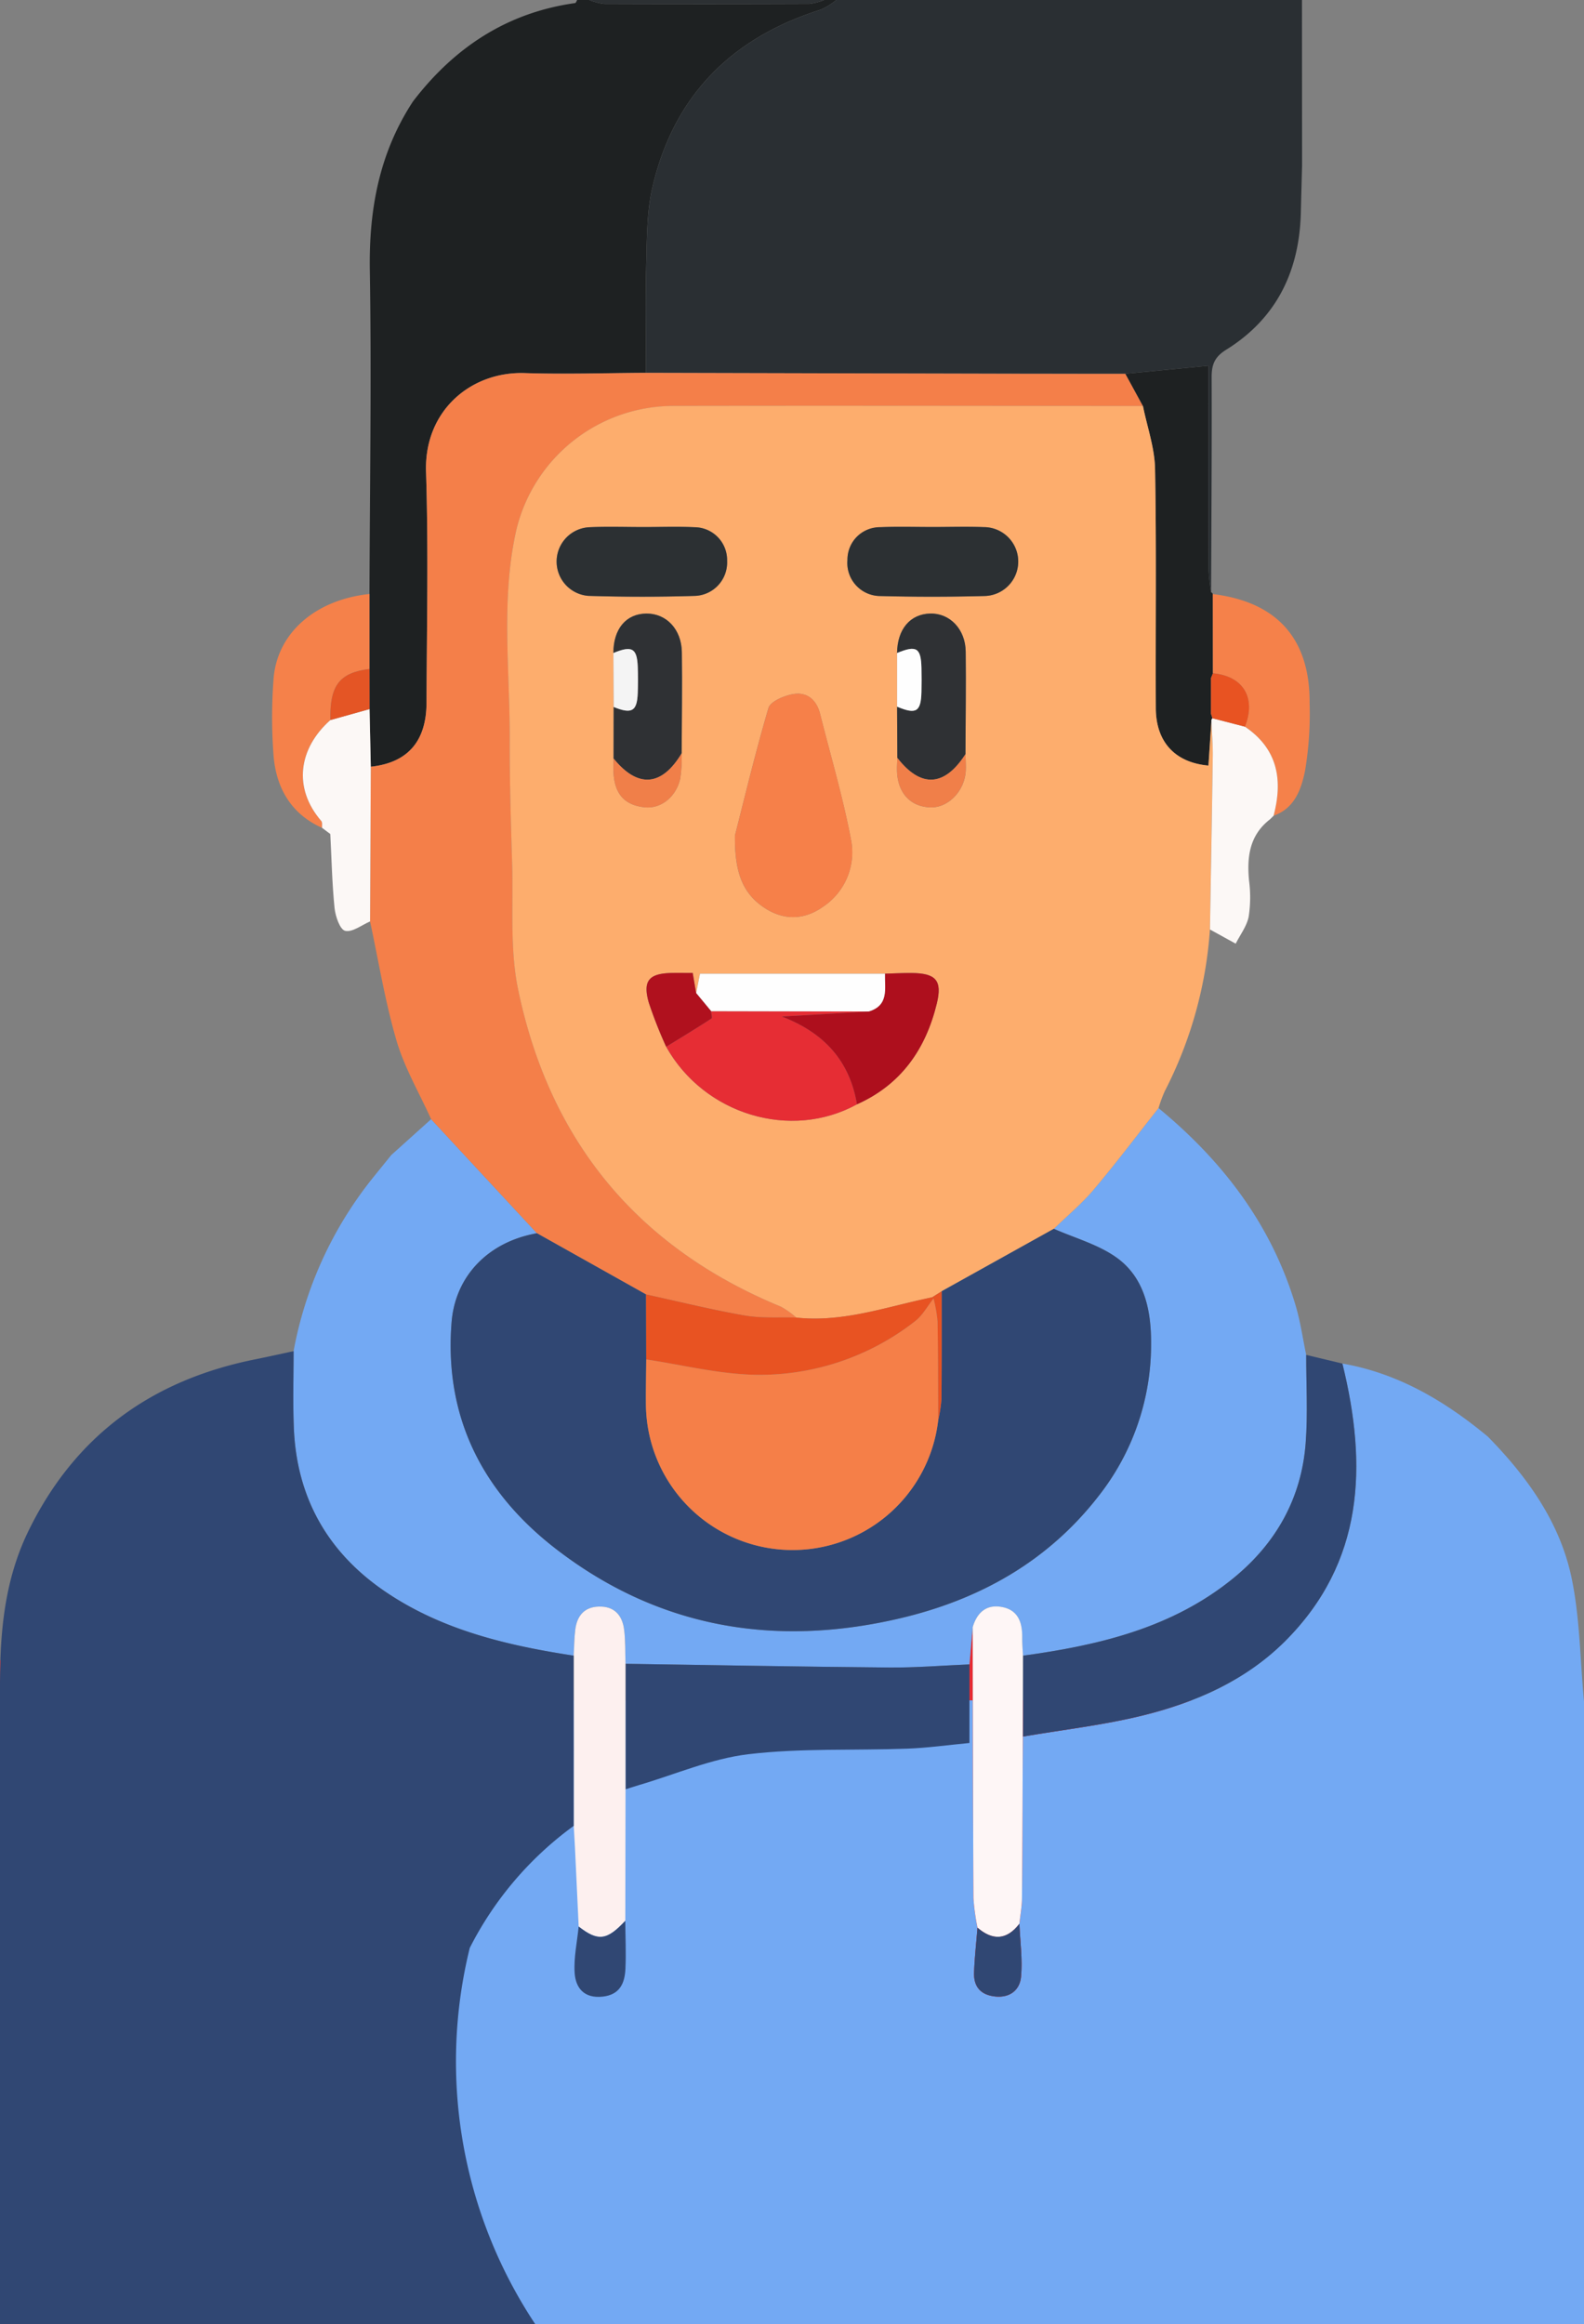 <svg id="Group_122" data-name="Group 122" xmlns="http://www.w3.org/2000/svg" width="292.85" height="429.6" viewBox="0 0 292.85 429.6">
  <rect x="0" y="0" width="292.85" height="429.6" fill="#808080" stroke="none"/>
  <path id="Path_1036" data-name="Path 1036" d="M292.85,314.52V429.6H0V314.28H179.86q.03,18.285.12,36.56a40.905,40.905,0,0,0,.74,5.46c-.22,2.78-.54,5.55-.63,8.32-.09,2.62,1.25,4.13,3.94,4.4,2.75.27,4.51-1.25,4.74-3.62.3-3.24-.17-6.54-.31-9.82.17-1.6.47-3.19.48-4.78.09-9.94.11-19.88.16-29.82,7.42-1.27,14.96-2.12,22.25-3.93a74.523,74.523,0,0,0,8.89-2.77,49.219,49.219,0,0,0,17.29-10.88c14.7-14.65,15.29-32.54,10.65-51.37,10.33,1.8,18.98,6.94,26.91,13.52,7.26,7.41,13.27,15.77,15.44,25.99,1.56,7.4,1.6,15.14,2.3,22.74.01.08.01.16.02.24" transform="translate(0 0)" fill="#73a9f3"/>
  <path id="Path_1037" data-name="Path 1037" d="M179.86,314.28h40.38a74.488,74.488,0,0,1-8.89,2.77c-7.29,1.81-14.83,2.66-22.25,3.93-.05,9.94-.07,19.88-.16,29.82-.01,1.59-.31,3.18-.48,4.78.14,3.28.61,6.58.31,9.82-.23,2.37-1.99,3.89-4.74,3.62-2.69-.27-4.03-1.78-3.94-4.4.09-2.77.41-5.54.63-8.32a40.88,40.88,0,0,1-.74-5.46q-.105-18.285-.12-36.56" transform="translate(0 0)" fill="#e82a32"/>
  <path id="Path_1038" data-name="Path 1038" d="M179.86,314.28h-.63v-6.64c.2-2.3.41-4.6.61-6.89q.015,6.765.02,13.53" transform="translate(0 0)" fill="#e82a32"/>
  <path id="Path_1039" data-name="Path 1039" d="M240.706,0q.01,15.309.02,30.618c-.075,2.868-.158,5.734-.224,8.6-.251,10.855-4.462,19.621-13.819,25.432-2.129,1.323-2.684,2.747-2.675,5.089.051,13.241-.053,26.483-.1,39.725a35.384,35.384,0,0,1-.452-3.991c-.037-10.56-.021-21.121-.021-31.681V67.6l-15.373,1.483q-11.967-.006-23.933-.015-32.346-.07-64.691-.157c0-6.735-.132-13.473.046-20.2.124-4.7.089-9.522,1.136-14.055,3.919-16.981,14.687-27.7,31.171-32.887A13.211,13.211,0,0,0,154.618,0Z" transform="translate(0.001)" fill="#2a2f33"/>
  <path id="Path_1040" data-name="Path 1040" d="M154.618,0a13.213,13.213,0,0,1-2.831,1.766C135.3,6.951,124.535,17.672,120.616,34.653c-1.047,4.533-1.012,9.356-1.136,14.055-.178,6.731-.046,13.469-.046,20.2-7.482.033-14.972.286-22.446.045-9.894-.32-18.577,6.932-18.222,18.209.447,14.235.148,28.5.088,42.746-.031,7.164-3.535,11.078-10.3,11.8q-.117-5.326-.234-10.653,0-3.706-.008-7.412,0-6.93,0-13.86c.057-19.933.392-39.87.063-59.8-.186-11.281,1.75-21.731,7.975-31.229C83.977,8.787,93.73,2.33,106.33.568c.15-.021.253-.371.378-.568h2.246a11.054,11.054,0,0,0,2.726.722q18.975.069,37.949-.007A11.316,11.316,0,0,0,152.372,0Z" transform="translate(-0.001)" fill="#1e2122"/>
  <path id="Path_1041" data-name="Path 1041" d="M152.372,0a11.326,11.326,0,0,1-2.743.715Q130.656.79,111.68.722A11.032,11.032,0,0,1,108.954,0Z" transform="translate(0.001)" fill="#2c3033"/>
  <path id="Path_1042" data-name="Path 1042" d="M214.186,204.812c11.878,9.795,20.916,21.589,25.362,36.54.88,2.957,1.306,6.051,1.941,9.081-.008,5.433.313,10.891-.1,16.294-.772,10.194-5.479,18.531-13.333,24.948-11.3,9.237-24.908,12.425-38.938,14.354-.05-1.11-.151-2.22-.138-3.329.032-2.712-.684-5.042-3.649-5.647-2.909-.594-4.682.942-5.5,3.7q-.3,3.444-.6,6.886c-4.94.2-9.882.616-14.821.574-16.255-.14-32.508-.445-48.762-.686-.074-2.107.007-4.234-.26-6.317-.339-2.649-1.819-4.345-4.7-4.251-2.692.087-4,1.74-4.324,4.243-.205,1.593-.21,3.212-.3,4.82-12.339-1.885-24.4-4.727-34.9-11.88C60.54,286.9,54.8,276.731,54.316,263.785c-.174-4.677-.036-9.365-.04-14.048a72.019,72.019,0,0,1,14.31-31.6c1.244-1.551,2.5-3.093,3.75-4.641l7.372-6.633q9.778,10.543,19.559,21.085c-9.049,1.595-15.091,7.959-15.773,16.416-1.42,17.6,5.755,31.464,19.252,41.9,18.875,14.593,40.375,18.251,63.406,12.914,14.819-3.434,27.583-10.522,37.053-22.783a45.257,45.257,0,0,0,9.608-27.337c.1-6.176-.889-12.79-6.541-16.726-3.381-2.355-7.593-3.511-11.431-5.206,2.477-2.409,5.166-4.639,7.385-7.267,4.131-4.893,7.988-10.017,11.96-15.045" transform="translate(0.001 0)" fill="#73a9f3"/>
  <path id="Path_1043" data-name="Path 1043" d="M189.122,306.029c14.03-1.928,27.635-5.117,38.939-14.354,7.853-6.417,12.56-14.754,13.332-24.948.409-5.4.088-10.861.1-16.294l6.691,1.6c4.638,18.834,4.048,36.719-10.653,51.374-7.192,7.171-16.435,11.238-26.176,13.651-7.3,1.806-14.828,2.651-22.254,3.924q.012-7.476.025-14.95" transform="translate(0 0)" fill="#304773"/>
  <path id="Path_1044" data-name="Path 1044" d="M115.649,307.523c16.254.241,32.507.546,48.762.686,4.939.042,9.881-.371,14.821-.574,0,4.726,0,9.45,0,14.527-3.929.371-7.693.907-11.471,1.046-9.8.36-19.677-.122-29.372,1.026-6.891.816-13.534,3.732-20.286,5.716-.823.242-1.638.517-2.456.777q0-11.6,0-23.2" transform="translate(0.001 0)" fill="#304773"/>
  <path id="Path_1045" data-name="Path 1045" d="M115.649,307.523q0,11.6,0,23.2-.023,12.148-.044,24.3c-3.392,3.645-5.036,3.847-8.619,1.064q-.341-7.26-.683-14.519c-.065-1.364-.155-2.726-.234-4.089q0-15.734-.009-31.464c.1-1.606.1-3.226.3-4.819.322-2.5,1.632-4.156,4.324-4.243,2.885-.093,4.365,1.6,4.7,4.251.267,2.083.186,4.21.26,6.317" transform="translate(0 0)" fill="#fdf0ef"/>
  <path id="Path_1046" data-name="Path 1046" d="M189.122,306.029q-.012,7.475-.025,14.95c-.044,9.94-.067,19.881-.154,29.821-.014,1.594-.312,3.185-.48,4.777-2.319,3.013-4.909,3.151-7.738.728a40.985,40.985,0,0,1-.747-5.466c-.093-16.7-.105-33.393-.141-50.09.816-2.753,2.59-4.29,5.5-3.7,2.965.6,3.681,2.935,3.649,5.647-.013,1.109.089,2.219.138,3.329" transform="translate(-0.001 0)" fill="#fef6f6"/>
  <path id="Path_1047" data-name="Path 1047" d="M106.983,356.089c3.583,2.783,5.227,2.58,8.618-1.064.022,2.969.17,5.945.028,8.908-.126,2.647-1.052,4.776-4.231,5.112-3.388.358-4.985-1.581-5.16-4.424-.174-2.818.463-5.686.745-8.532" transform="translate(-0.001 0)" fill="#304773"/>
  <path id="Path_1048" data-name="Path 1048" d="M180.725,356.305c2.829,2.423,5.419,2.284,7.739-.728.138,3.278.608,6.588.3,9.824-.224,2.371-1.984,3.894-4.736,3.619-2.693-.27-4.035-1.776-3.947-4.4.093-2.777.417-5.546.64-8.319" transform="translate(0 0)" fill="#304773"/>
  <path id="Path_1049" data-name="Path 1049" d="M99.268,227.947l-19.56-21.084c-2.178-4.826-4.922-9.485-6.4-14.518-2.115-7.2-3.305-14.67-4.89-22.025q.069-14.3.138-28.6c6.764-.726,10.268-4.639,10.3-11.8.06-14.249.359-28.51-.089-42.745-.354-11.277,8.329-18.53,18.223-18.21,7.474.242,14.963-.011,22.446-.044q32.346.08,64.691.156,11.967.027,23.935.016,1.626,2.98,3.25,5.961c-28.93-.012-57.861-.071-86.791-.014A29.9,29.9,0,0,0,95.45,98c-2.88,12.808-1.163,25.837-1.207,38.772-.026,7.6.215,15.2.446,22.8.236,7.788-.457,15.793,1.107,23.317,5.813,27.953,22.026,47.679,48.578,58.611a15.332,15.332,0,0,1,2.865,2.036c-3.174-.1-6.41.16-9.508-.379-6.137-1.068-12.2-2.576-18.29-3.9L99.268,227.947" transform="translate(0.001 0)" fill="#f47f49"/>
  <path id="Path_1050" data-name="Path 1050" d="M211.31,75.045q-1.625-2.98-3.251-5.961L223.431,67.6v6.191c0,10.561-.017,21.121.021,31.681a35.608,35.608,0,0,0,.451,3.992.536.536,0,0,1,.316.338q.01,7.32.021,14.642-.181.452-.362.9,0,3.277,0,6.556l.276.858a.711.711,0,0,0-.192.63q-.272,4.058-.545,8.117c-6.162-.555-9.7-4.344-9.731-10.614-.07-14.74.132-29.483-.138-44.218-.071-3.889-1.457-7.754-2.239-11.63" transform="translate(0 0)" fill="#1e2122"/>
  <path id="Path_1051" data-name="Path 1051" d="M59.547,153.015c-5.664-2.529-8.407-7.249-8.95-13.1a93.18,93.18,0,0,1-.037-14.2c.523-8.6,7.664-14.869,17.751-15.925q0,6.932,0,13.861c-5.57.7-7.358,3.031-7.228,9.439-5.863,5.2-6.984,12.534-1.673,18.677.225.26.1.826.135,1.249" transform="translate(0 0)" fill="#f5814a"/>
  <path id="Path_1052" data-name="Path 1052" d="M59.547,153.015c-.037-.423.09-.989-.135-1.249-5.311-6.143-4.19-13.476,1.673-18.677l7.236-2.027q.117,5.326.234,10.653-.069,14.3-.138,28.6c-1.555.66-3.285,2.05-4.607,1.733-.959-.23-1.8-2.677-1.958-4.211-.459-4.541-.551-9.12-.787-13.685l-1.552-1.163Z" transform="translate(0.001 0)" fill="#fcf8f6"/>
  <path id="Path_1053" data-name="Path 1053" d="M68.321,131.062l-7.235,2.026c-.131-6.407,1.657-8.742,7.227-9.438q0,3.7.008,7.412" transform="translate(0.001 0)" fill="#e45525"/>
  <path id="Path_1054" data-name="Path 1054" d="M59.513,152.995l1.552,1.163-1.552-1.163" transform="translate(0 0)" fill="#f5814a"/>
  <path id="Path_1055" data-name="Path 1055" d="M211.31,75.045c.782,3.876,2.168,7.741,2.239,11.629.27,14.736.068,29.479.138,44.219.029,6.27,3.569,10.058,9.731,10.614q.273-4.061.546-8.119c.088,2.106.276,4.216.248,6.322-.142,10.7-.341,21.4-.52,32.094a76.6,76.6,0,0,1-8.358,29.9,25.455,25.455,0,0,0-1.146,3.113c-3.973,5.027-7.831,10.151-11.962,15.044-2.219,2.628-4.908,4.858-7.384,7.267L174.1,238.669l-1.743,1.1c-1.082.244-2.166.48-3.245.734-7.2,1.7-14.331,3.855-21.876,3.037a15.457,15.457,0,0,0-2.866-2.034c-26.551-10.932-42.764-30.658-48.577-58.611-1.565-7.523-.871-15.529-1.108-23.316-.23-7.6-.472-15.2-.446-22.8C94.287,123.84,92.569,110.811,95.45,98a29.9,29.9,0,0,1,29.069-22.972c28.93-.056,57.861,0,86.791.014M128.7,183.555l-.635-3.722c-1.361,0-2.58-.018-3.8,0-4.284.077-5.469,1.405-4.323,5.469a82.387,82.387,0,0,0,3.218,8.17c7.021,12.541,23.045,17.375,35.269,10.64,8.151-3.632,12.71-10.19,14.759-18.616,1.052-4.325-.182-5.623-4.729-5.653-1.619-.011-3.239.081-4.858.126H129.417c-.283,1.425-.5,2.5-.712,3.582M165.853,120.7v9.916q.026,4.734.05,9.466c-.025.748-.08,1.5-.069,2.244.059,4.165,2.435,6.8,6.21,6.906,3.306.093,6.356-3.089,6.515-6.845.042-.995-.037-1.995-.061-2.993.023-6.317.116-12.635.042-18.951-.049-4.159-2.941-7.129-6.566-7.037-3.711.093-6.076,2.91-6.121,7.294m-39.822,18.527c.02-6.225.12-12.451.032-18.674-.06-4.25-2.871-7.174-6.551-7.145-3.76.03-6.115,2.842-6.105,7.292q.027,4.986.054,9.974-.008,4.761-.017,9.522c-.01.74-.044,1.48-.027,2.22.093,4.207,1.933,6.38,5.736,6.795,2.957.322,5.782-1.791,6.6-5.237a26.275,26.275,0,0,0,.277-4.747m9.844,15.21c-.065,6.469,1.265,10.251,4.811,12.908,3.693,2.767,7.739,2.912,11.471.259a12.083,12.083,0,0,0,5.169-12.458c-1.486-7.8-3.756-15.456-5.7-23.172-.682-2.709-2.5-4.189-5.182-3.648-1.614.326-4.021,1.344-4.376,2.552-2.483,8.445-4.523,17.02-6.195,23.559m-16.826-57.02c-3.354,0-6.712-.118-10.059.032a6.356,6.356,0,0,0-.215,12.687q9.864.315,19.743,0a6.177,6.177,0,0,0,5.908-6.455,6.069,6.069,0,0,0-6.064-6.236c-3.1-.15-6.208-.031-9.313-.032m53.494-.006c-3.228,0-6.461-.1-9.684.027-3.728.153-6.087,2.581-6.184,6.093a6.112,6.112,0,0,0,6.065,6.637q9.678.252,19.368-.008a6.367,6.367,0,0,0-.253-12.73c-3.1-.121-6.208-.024-9.312-.019" transform="translate(-0.001 0)" fill="#fdad6d"/>
  <path id="Path_1056" data-name="Path 1056" d="M224.24,124.444q-.011-7.321-.02-14.642c11.852,1.442,17.973,8.233,17.9,20.116a64,64,0,0,1-.849,12.593c-.691,3.319-1.9,6.917-5.818,8.26,1.759-6.624.768-12.36-5.3-16.458,2.106-5.338-.3-9.353-5.919-9.869" transform="translate(0 0)" fill="#f5814a"/>
  <path id="Path_1057" data-name="Path 1057" d="M230.158,134.313c6.063,4.1,7.054,9.834,5.3,16.458l.043-.03-.723.712c-3.756,2.915-4.272,6.895-3.858,11.283a23.789,23.789,0,0,1-.063,6.685c-.343,1.757-1.568,3.341-2.4,5l-4.759-2.619c.179-10.7.378-21.4.52-32.094.028-2.107-.159-4.216-.248-6.322a.706.706,0,0,1,.192-.629l6,1.554" transform="translate(0.001 0)" fill="#fcf8f6"/>
  <path id="Path_1058" data-name="Path 1058" d="M234.774,151.453l.723-.712-.723.712" transform="translate(0 0)" fill="#f5814a"/>
  <path id="Path_1059" data-name="Path 1059" d="M174.1,238.669l20.739-11.545c3.838,1.695,8.049,2.851,11.43,5.206,5.652,3.936,6.646,10.55,6.541,16.726a45.258,45.258,0,0,1-9.608,27.337c-9.47,12.261-22.234,19.349-37.052,22.783-23.032,5.337-44.531,1.679-63.407-12.914-13.5-10.434-20.671-24.3-19.252-41.9.683-8.457,6.724-14.821,15.774-16.416l20.173,11.31q.017,6.008.034,12.014c-.02,2.746-.077,5.492-.055,8.238a27.108,27.108,0,0,0,54.033,3.022,26.823,26.823,0,0,0,.6-3.911c.068-6.65.042-13.3.048-19.952" transform="translate(0 0)" fill="#304773"/>
  <path id="Path_1060" data-name="Path 1060" d="M119.476,251.271q-.018-6-.036-12.012c6.093,1.326,12.153,2.835,18.29,3.9,3.1.539,6.334.279,9.508.378,7.547.816,14.679-1.34,21.877-3.038,1.08-.255,2.164-.49,3.246-.733l.231.246c-1.135,1.421-2.037,3.151-3.442,4.212a46.594,46.594,0,0,1-29.863,9.876c-6.625-.184-13.209-1.838-19.811-2.832" transform="translate(0 0)" fill="#e85322"/>
  <path id="Path_1061" data-name="Path 1061" d="M230.158,134.313l-6-1.554-.276-.857q0-3.277,0-6.556.182-.45.362-.9c5.618.516,8.025,4.53,5.919,9.868" transform="translate(0.001 0)" fill="#e85322"/>
  <path id="Path_1062" data-name="Path 1062" d="M223.878,125.346q0,3.277,0,6.556,0-3.279,0-6.556" transform="translate(0 0)" fill="#2a2f33"/>
  <path id="Path_1063" data-name="Path 1063" d="M135.875,154.437c1.672-6.539,3.712-15.114,6.2-23.559.355-1.208,2.762-2.226,4.376-2.552,2.682-.541,4.5.939,5.182,3.648,1.942,7.716,4.212,15.369,5.7,23.172a12.083,12.083,0,0,1-5.169,12.458c-3.732,2.653-7.778,2.508-11.471-.259-3.546-2.657-4.876-6.439-4.811-12.908" transform="translate(0.001 0)" fill="#f68049"/>
  <path id="Path_1064" data-name="Path 1064" d="M158.437,204.116c-12.224,6.735-28.248,1.9-35.269-10.64,2.8-1.725,5.615-3.43,8.374-5.221.19-.123-.036-.889-.068-1.356l29.128.059-16.066.93c7.815,2.991,12.561,8.2,13.9,16.228" transform="translate(0.001 0)" fill="#e62d34"/>
  <path id="Path_1065" data-name="Path 1065" d="M119.049,97.417c3.105,0,6.216-.118,9.313.031a6.07,6.07,0,0,1,6.065,6.237,6.179,6.179,0,0,1-5.908,6.455q-9.864.3-19.743-.005a6.356,6.356,0,0,1,.214-12.687c3.347-.149,6.706-.031,10.059-.031" transform="translate(0 0)" fill="#2c3033"/>
  <path id="Path_1066" data-name="Path 1066" d="M172.543,97.408c3.1,0,6.212-.1,9.312.022a6.367,6.367,0,0,1,.253,12.73q-9.678.259-19.368.008a6.113,6.113,0,0,1-6.065-6.637,6.009,6.009,0,0,1,6.184-6.093c3.223-.132,6.456-.027,9.684-.03" transform="translate(0 0)" fill="#2c3033"/>
  <path id="Path_1067" data-name="Path 1067" d="M113.407,120.7c-.01-4.449,2.345-7.262,6.1-7.292,3.68-.029,6.491,2.9,6.551,7.145.088,6.223-.012,12.45-.032,18.675-3.681,6.147-8.117,6.488-12.586.968q.007-4.761.017-9.521c3.352,1.358,4.327.805,4.447-2.592.057-1.622.063-3.251,0-4.872-.138-3.418-1.08-3.927-4.5-2.511" transform="translate(-0.001 0)" fill="#2f3134"/>
  <path id="Path_1068" data-name="Path 1068" d="M165.9,140.082q-.026-4.732-.05-9.466c3.532,1.486,4.415.956,4.5-2.743q.054-2.216,0-4.433c-.088-3.714-.935-4.221-4.5-2.741.045-4.383,2.409-7.2,6.121-7.294,3.625-.091,6.517,2.879,6.566,7.037.074,6.317-.02,12.635-.042,18.952-3.88,6.039-8.262,6.278-12.595.688" transform="translate(0.001 0)" fill="#2f3134"/>
  <path id="Path_1069" data-name="Path 1069" d="M158.437,204.116c-1.34-8.028-6.086-13.237-13.9-16.228l16.067-.93c3.79-1.124,2.946-4.25,3.006-6.985,1.619-.045,3.239-.138,4.858-.127,4.547.031,5.781,1.329,4.73,5.654-2.049,8.426-6.609,14.983-14.76,18.616" transform="translate(0 0)" fill="#ae0f1d"/>
  <path id="Path_1070" data-name="Path 1070" d="M163.608,179.973c-.059,2.735.785,5.861-3.006,6.985l-29.13-.059-2.767-3.344c.214-1.078.428-2.157.712-3.582Z" transform="translate(0.001 0)" fill="#fefefe"/>
  <path id="Path_1071" data-name="Path 1071" d="M128.7,183.555l2.767,3.344c.034.467.26,1.233.07,1.356-2.759,1.791-5.573,3.5-8.374,5.221a82.387,82.387,0,0,1-3.218-8.17c-1.147-4.064.039-5.392,4.322-5.47,1.218-.022,2.437,0,3.8,0l.635,3.722" transform="translate(0 0)" fill="#b0111e"/>
  <path id="Path_1072" data-name="Path 1072" d="M113.444,140.2c4.469,5.52,8.906,5.179,12.587-.968a26.275,26.275,0,0,1-.278,4.747c-.819,3.445-3.644,5.558-6.6,5.236-3.8-.415-5.642-2.588-5.736-6.8-.016-.739.017-1.48.028-2.22" transform="translate(-0.001 0)" fill="#f07f49"/>
  <path id="Path_1073" data-name="Path 1073" d="M165.9,140.082c4.333,5.59,8.715,5.351,12.595-.688.024,1,.1,2,.061,2.992-.16,3.757-3.209,6.939-6.515,6.846-3.775-.106-6.152-2.741-6.211-6.906-.01-.748.045-1.5.07-2.244" transform="translate(-0.001 0)" fill="#f07f49"/>
  <path id="Path_1074" data-name="Path 1074" d="M113.407,120.7c3.42-1.416,4.362-.907,4.5,2.511.065,1.621.059,3.25,0,4.872-.12,3.4-1.1,3.95-4.447,2.592q-.029-4.988-.055-9.975" transform="translate(-0.001 0)" fill="#f4f4f4"/>
  <path id="Path_1075" data-name="Path 1075" d="M165.853,120.7c3.569-1.48,4.416-.973,4.505,2.74q.053,2.216,0,4.434c-.089,3.7-.973,4.229-4.505,2.743V120.7" transform="translate(0.001 0)" fill="#fefefe"/>
  <path id="Path_1076" data-name="Path 1076" d="M174.1,238.669c-.006,6.651.02,13.3-.048,19.952a26.809,26.809,0,0,1-.6,3.911c-.029-6.1-.011-12.195-.12-18.291a26.7,26.7,0,0,0-.741-4.227l-.23-.245q.868-.552,1.741-1.1" transform="translate(0.002 0)" fill="#e85322"/>
  <path id="Path_1077" data-name="Path 1077" d="M172.592,240.014a26.711,26.711,0,0,1,.741,4.226c.109,6.1.091,12.194.12,18.291a27.108,27.108,0,0,1-54.033-3.021c-.022-2.746.035-5.493.055-8.239,6.6.994,13.188,2.647,19.813,2.832a46.607,46.607,0,0,0,29.863-9.877c1.405-1.061,2.307-2.791,3.441-4.212" transform="translate(0 0)" fill="#f57f48"/>
  <path id="Path_1078" data-name="Path 1078" d="M106.07,323.27v.01c-.01,4.73,0,9.47,0,14.2a63.263,63.263,0,0,0-19.22,22.56A87.717,87.717,0,0,0,98.97,429.6H0V311.13c0-1.42.02-2.84.07-4.25.27-8.22,1.46-16.29,5.21-23.95,8.6-17.59,22.74-27.8,41.72-31.64,2.43-.49,4.85-1.03,7.28-1.55,0,4.68-.14,9.37.04,14.04.48,12.95,6.22,23.12,16.84,30.36,10.49,7.15,22.56,9.99,34.9,11.88v.86q0,8.19.01,16.39" transform="translate(0 0)" fill="#304773"/>
  <path id="Path_1079" data-name="Path 1079" d="M.07,306.88c-.05,1.41-.07,2.83-.07,4.25v-4.25Z" transform="translate(0 0)" fill="#e82a32"/>
</svg>
